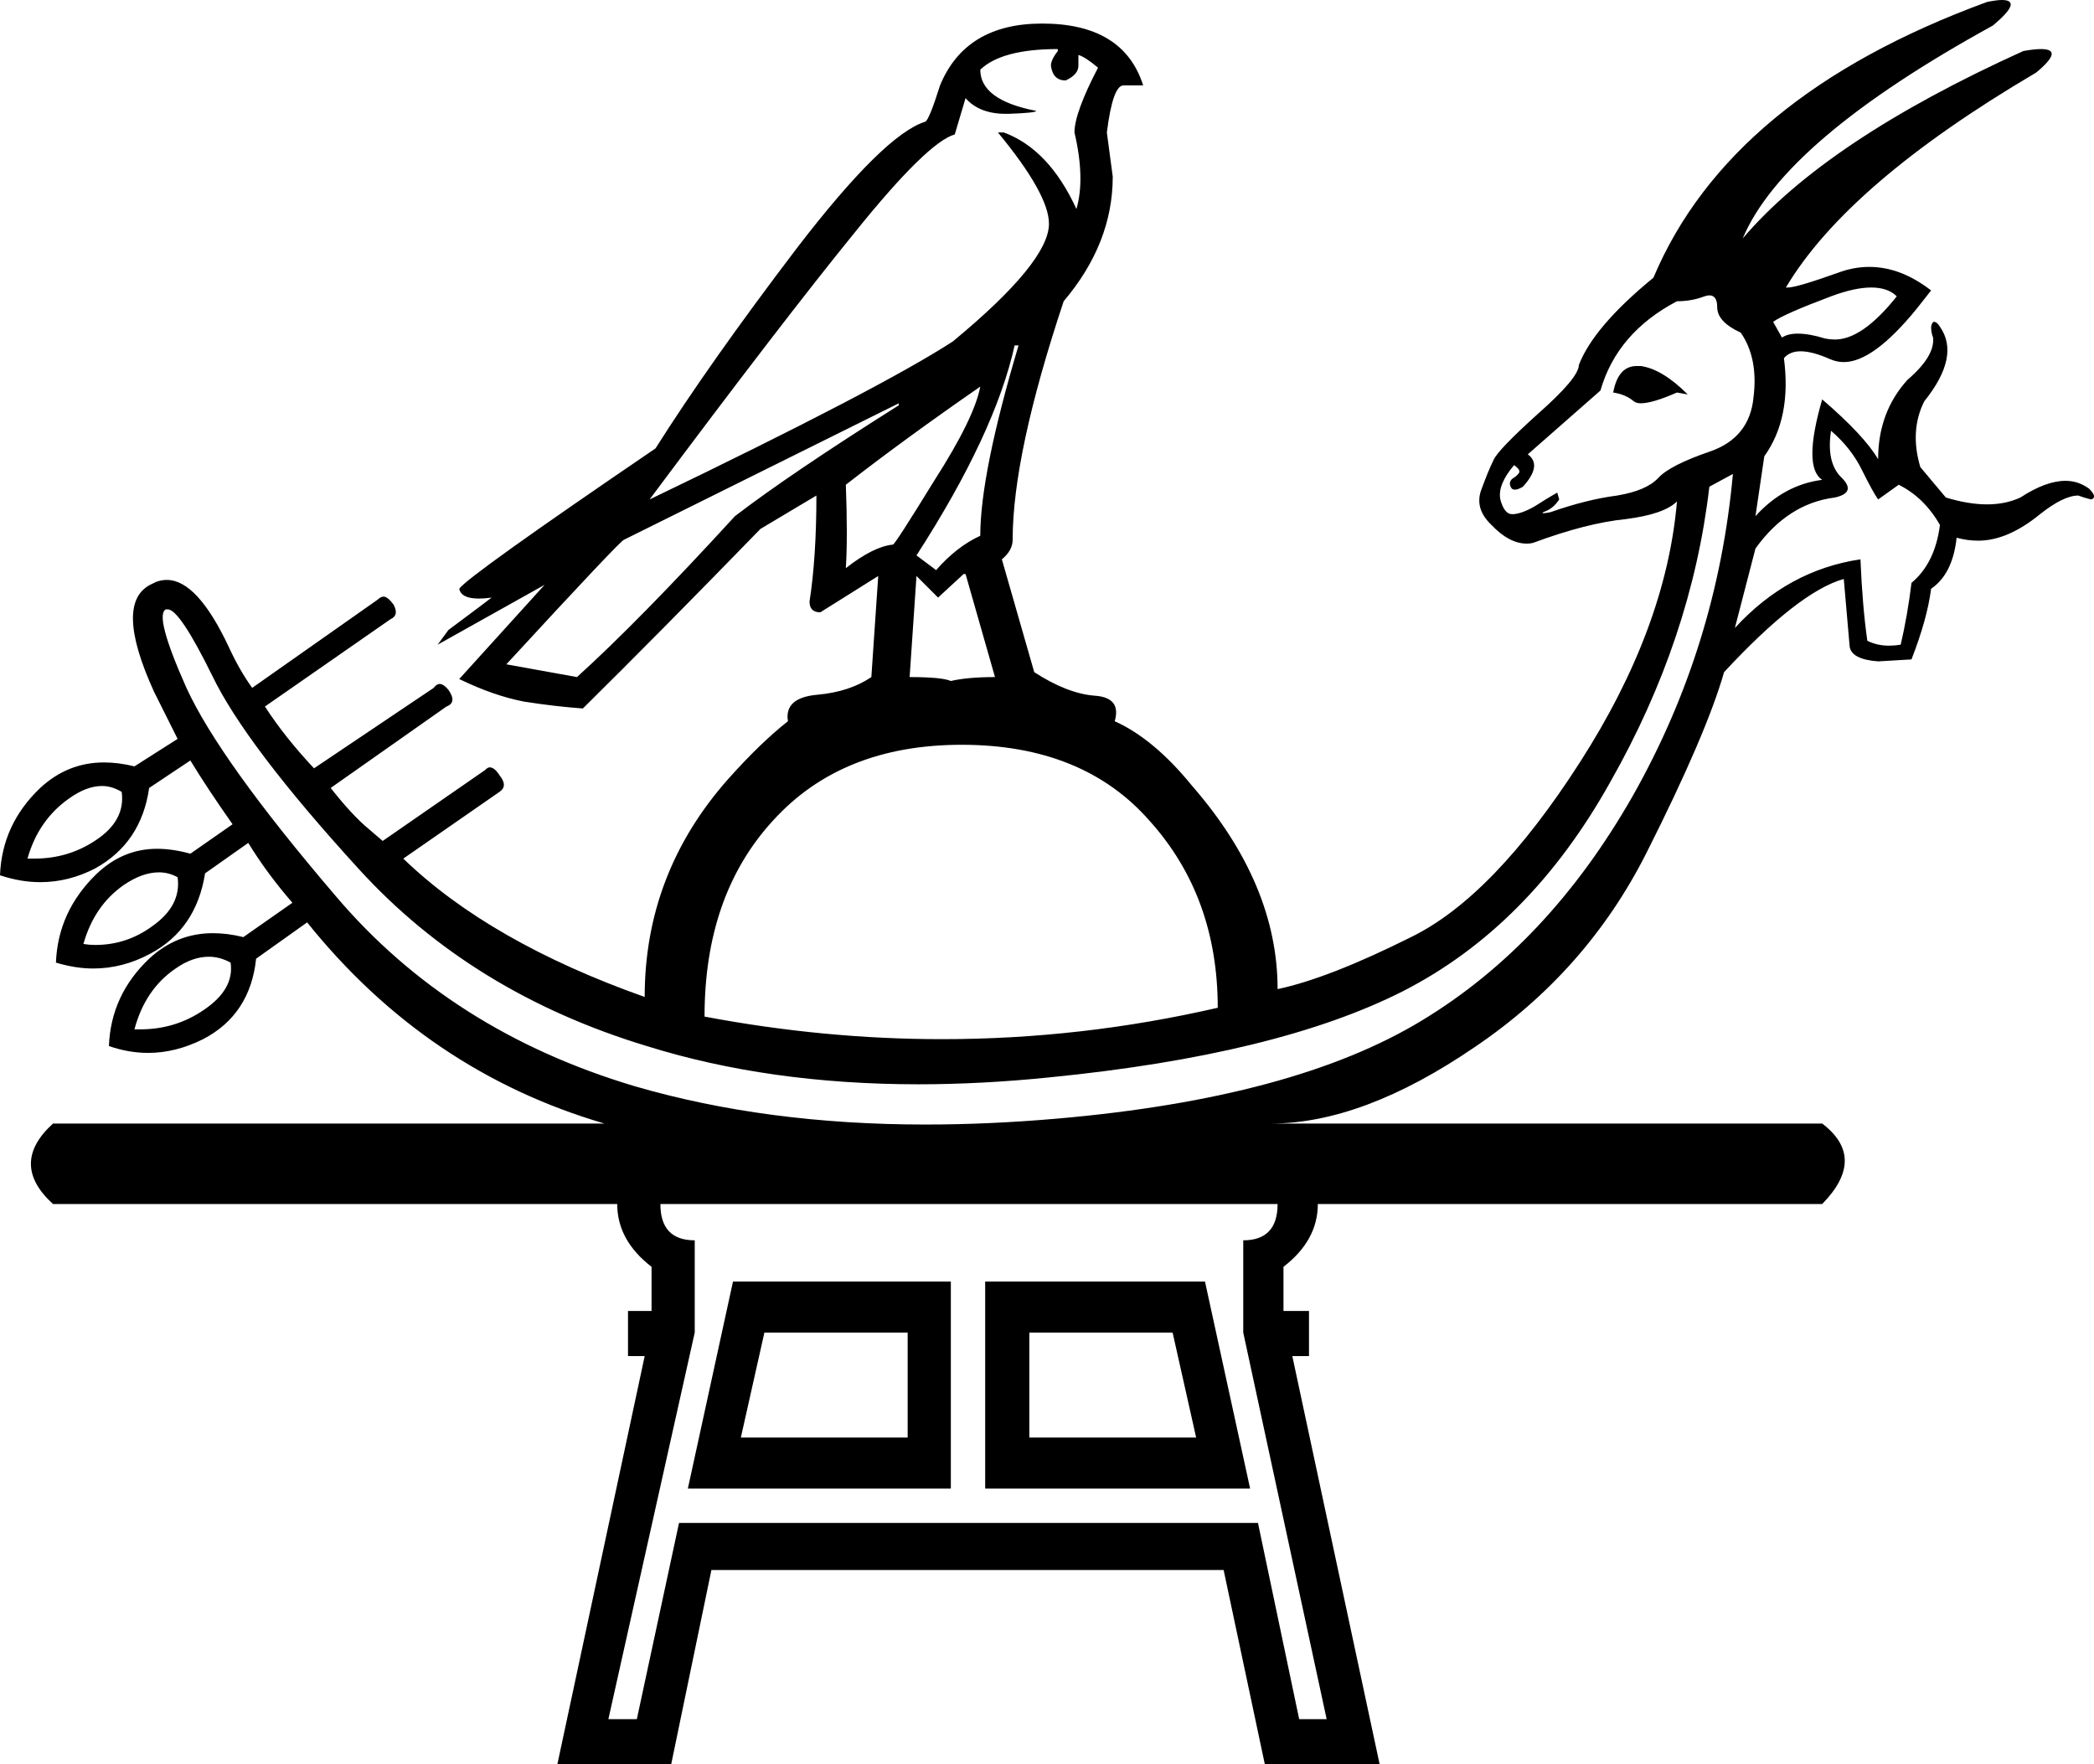 <?xml version='1.0' encoding ='UTF-8' standalone='yes'?>
<svg width='21.34' height='17.98' xmlns='http://www.w3.org/2000/svg' xmlns:xlink='http://www.w3.org/1999/xlink' >
<path style='fill:black; stroke:none' d=' M 19.07 2.93  Q 19.24 2.93 19.33 3.02  Q 18.98 3.46 18.7 3.46  Q 18.65 3.46 18.6 3.45  Q 18.44 3.4 18.32 3.4  Q 18.22 3.4 18.16 3.44  L 18.07 3.28  Q 18.18 3.2 18.66 3.02  Q 18.9 2.93 19.07 2.93  Z  M 16.68 3.73  Q 16.49 3.73 16.44 4  Q 16.57 4.02 16.65 4.09  Q 16.68 4.11 16.72 4.11  Q 16.84 4.11 17.09 4  L 17.2 4.02  Q 16.94 3.76 16.72 3.73  Q 16.7 3.73 16.68 3.73  Z  M 10.78 0.5  L 10.78 0.52  Q 10.71 0.61 10.71 0.67  Q 10.73 0.82 10.86 0.82  Q 10.99 0.76 10.99 0.67  L 10.99 0.56  Q 11.06 0.58 11.19 0.69  Q 10.95 1.15 10.95 1.35  Q 11.06 1.82 10.97 2.13  Q 10.69 1.52 10.23 1.35  L 10.17 1.35  Q 10.69 1.98 10.69 2.28  Q 10.69 2.67 9.71 3.48  Q 8.97 3.96 6.62 5.09  Q 7.97 3.28 8.71 2.37  Q 9.45 1.45 9.73 1.37  L 9.84 1  Q 9.98 1.16 10.25 1.16  Q 10.26 1.16 10.28 1.16  Q 10.56 1.15 10.56 1.13  Q 9.99 1.02 9.99 0.71  Q 10.21 0.5 10.78 0.5  Z  M 17.42 3.01  Q 17.5 3.01 17.5 3.13  Q 17.5 3.28 17.74 3.39  Q 17.92 3.65 17.87 4.05  Q 17.83 4.46 17.43 4.6  Q 17.02 4.74 16.9 4.87  Q 16.78 5 16.48 5.05  Q 16.17 5.09 15.8 5.22  Q 15.75 5.23 15.73 5.23  Q 15.7 5.23 15.75 5.21  Q 15.83 5.18 15.89 5.09  L 15.87 5.02  Q 15.78 5.07 15.64 5.16  Q 15.5 5.24 15.41 5.24  Q 15.33 5.24 15.29 5.09  Q 15.26 4.94 15.43 4.74  Q 15.5 4.79 15.48 4.82  Q 15.46 4.85 15.41 4.88  Q 15.37 4.92 15.4 4.97  Q 15.41 4.99 15.44 4.99  Q 15.47 4.99 15.52 4.96  Q 15.72 4.74 15.57 4.63  L 16.31 3.98  Q 16.48 3.39 17.09 3.07  Q 17.24 3.07 17.37 3.02  Q 17.4 3.01 17.42 3.01  Z  M 9.99 3.94  Q 9.93 4.26 9.52 4.9  Q 9.12 5.55 9.1 5.55  Q 8.9 5.57 8.62 5.79  Q 8.64 5.48 8.62 4.94  Q 9.21 4.48 9.99 3.94  Z  M 10.38 3.52  Q 9.99 4.83 9.99 5.46  Q 9.75 5.57 9.54 5.81  L 9.34 5.66  Q 10.14 4.42 10.34 3.52  Z  M 18.66 4.39  Q 18.87 4.57 18.98 4.8  Q 19.09 5.02 19.14 5.09  L 19.35 4.94  Q 19.61 5.07 19.77 5.35  Q 19.72 5.74 19.48 5.94  Q 19.44 6.27 19.37 6.57  Q 19.31 6.58 19.25 6.58  Q 19.13 6.58 19.03 6.53  Q 18.98 6.18 18.96 5.7  Q 18.22 5.81 17.68 6.4  L 17.89 5.59  Q 18.22 5.13 18.7 5.07  Q 18.92 5.02 18.77 4.87  Q 18.61 4.72 18.66 4.39  Z  M 9.16 4.11  L 9.16 4.13  Q 8.05 4.83 7.49 5.26  Q 6.51 6.33 5.88 6.9  L 5.16 6.77  Q 6.33 5.5 6.36 5.5  L 9.16 4.11  Z  M 9.84 5.85  L 10.14 6.9  Q 9.86 6.9 9.69 6.94  Q 9.6 6.9 9.27 6.9  L 9.34 5.87  L 9.56 6.09  L 9.82 5.85  Z  M 1.04 8.01  Q 1.14 8.01 1.24 8.07  Q 1.28 8.36 0.98 8.56  Q 0.7 8.75 0.35 8.75  Q 0.31 8.75 0.28 8.75  Q 0.39 8.36 0.7 8.14  Q 0.88 8.01 1.04 8.01  Z  M 1.62 8.89  Q 1.72 8.89 1.81 8.94  Q 1.85 9.23 1.55 9.44  Q 1.29 9.63 0.97 9.63  Q 0.91 9.63 0.85 9.62  Q 0.96 9.23 1.26 9.02  Q 1.45 8.89 1.62 8.89  Z  M 2.13 9.75  Q 2.24 9.75 2.35 9.81  Q 2.39 10.08 2.08 10.29  Q 1.79 10.49 1.43 10.49  Q 1.4 10.49 1.37 10.49  Q 1.48 10.08 1.79 9.87  Q 1.96 9.75 2.13 9.75  Z  M 9.8 7.59  Q 11.04 7.59 11.72 8.37  Q 12.41 9.14 12.41 10.27  Q 11.02 10.59 9.6 10.59  Q 8.4 10.59 7.18 10.36  Q 7.18 9.12 7.88 8.36  Q 8.58 7.59 9.8 7.59  Z  M 17.66 4.83  Q 17.5 6.59 16.64 8.11  Q 15.78 9.62 14.49 10.4  Q 13.19 11.19 10.77 11.4  Q 10.08 11.46 9.43 11.46  Q 7.81 11.46 6.47 11.07  Q 4.59 10.51 3.42 9.13  Q 2.24 7.75 1.9 7.01  Q 1.57 6.27 1.69 6.21  Q 1.7 6.21 1.71 6.21  Q 1.83 6.21 2.16 6.88  Q 2.5 7.59 3.66 8.86  Q 4.81 10.12 6.59 10.66  Q 7.84 11.05 9.36 11.05  Q 10 11.05 10.69 10.98  Q 13.02 10.75 14.3 10.1  Q 15.59 9.44 16.41 7.97  Q 17.24 6.51 17.42 4.96  L 17.66 4.83  Z  M 9.25 13.58  L 9.25 14.65  L 7.55 14.65  L 7.79 13.58  Z  M 11.95 13.58  L 12.19 14.65  L 10.49 14.65  L 10.49 13.58  Z  M 7.47 13.06  L 7.01 15.17  L 9.69 15.17  L 9.69 13.06  Z  M 10.04 13.06  L 10.04 15.17  L 12.74 15.17  L 12.28 13.06  Z  M 13.02 12.27  Q 13.02 12.64 12.67 12.64  L 12.67 13.58  L 13.52 17.52  L 13.24 17.52  L 12.82 15.52  L 6.92 15.52  L 6.49 17.52  L 6.2 17.52  L 7.08 13.58  L 7.08 12.64  Q 6.73 12.64 6.73 12.27  Z  M 20.4 0  Q 20.35 0 20.25 0.02  Q 17.63 0.98 16.85 2.83  Q 16.24 3.33 16.09 3.72  Q 16.09 3.85 15.67 4.22  Q 15.26 4.59 15.22 4.69  Q 15.17 4.79 15.1 4.98  Q 15.02 5.18 15.2 5.35  Q 15.38 5.54 15.56 5.54  Q 15.6 5.54 15.63 5.53  Q 16.17 5.33 16.57 5.29  Q 16.96 5.24 17.09 5.11  L 17.09 5.11  Q 16.98 6.4 16.1 7.77  Q 15.22 9.14 14.38 9.55  Q 13.54 9.97 13.02 10.08  Q 13.02 9.01 12.15 8.01  Q 11.76 7.53 11.36 7.35  Q 11.43 7.11 11.16 7.09  Q 10.88 7.07 10.54 6.85  L 10.21 5.7  Q 10.32 5.61 10.32 5.5  Q 10.32 4.63 10.84 3.07  Q 11.34 2.48 11.34 1.8  L 11.28 1.35  Q 11.34 0.87 11.45 0.87  L 11.65 0.87  Q 11.45 0.24 10.62 0.24  Q 9.84 0.24 9.58 0.87  Q 9.47 1.22 9.43 1.24  Q 9.01 1.37 8.12 2.53  Q 7.23 3.7 6.68 4.57  Q 4.77 5.87 4.68 6  Q 4.7 6.1 4.88 6.1  Q 4.94 6.1 5.01 6.09  L 5.01 6.09  Q 4.96 6.13 4.57 6.42  L 4.46 6.57  L 4.46 6.57  L 5.55 5.96  L 4.68 6.92  Q 5.03 7.09 5.34 7.15  Q 5.66 7.2 5.94 7.22  Q 6.71 6.46 7.75 5.39  L 8.32 5.05  L 8.32 5.05  Q 8.32 5.68 8.25 6.13  Q 8.25 6.24 8.36 6.24  L 8.95 5.87  L 8.88 6.9  Q 8.66 7.05 8.33 7.08  Q 7.99 7.11 8.03 7.35  Q 7.75 7.57 7.42 7.94  Q 6.57 8.9 6.57 10.16  Q 4.99 9.6 4.11 8.75  L 5.09 8.07  Q 5.18 8.01 5.09 7.9  Q 5.04 7.82 4.99 7.82  Q 4.97 7.82 4.94 7.85  L 3.9 8.57  Q 3.9 8.57 3.9 8.57  Q 3.9 8.57 3.76 8.45  Q 3.59 8.31 3.37 8.03  L 4.55 7.2  Q 4.66 7.16 4.57 7.03  Q 4.52 6.97 4.48 6.97  Q 4.45 6.97 4.42 7.01  L 3.2 7.83  Q 2.9 7.51 2.7 7.2  L 3.98 6.31  Q 4.07 6.27 4.01 6.16  Q 3.95 6.08 3.91 6.08  Q 3.88 6.08 3.85 6.11  L 2.57 7.01  Q 2.44 6.83 2.33 6.59  Q 2.01 5.91 1.7 5.91  Q 1.62 5.91 1.55 5.95  Q 1.15 6.13 1.57 7.05  Q 1.68 7.27 1.81 7.53  L 1.37 7.81  Q 1.21 7.77 1.06 7.77  Q 0.69 7.77 0.41 8.03  Q 0.02 8.4 0 8.92  Q 0.21 8.99 0.41 8.99  Q 0.7 8.99 0.97 8.85  Q 1.44 8.59 1.52 8.03  L 1.94 7.75  Q 2.11 8.03 2.37 8.4  L 1.94 8.7  Q 1.76 8.65 1.6 8.65  Q 1.25 8.65 0.98 8.91  Q 0.59 9.29 0.57 9.81  Q 0.77 9.87 0.95 9.87  Q 1.25 9.87 1.53 9.72  Q 2 9.47 2.09 8.9  L 2.53 8.59  Q 2.72 8.9 2.98 9.2  L 2.48 9.55  Q 2.32 9.51 2.17 9.51  Q 1.8 9.51 1.52 9.77  Q 1.13 10.14 1.11 10.66  Q 1.31 10.73 1.51 10.73  Q 1.79 10.73 2.07 10.59  Q 2.55 10.34 2.61 9.77  L 3.13 9.4  Q 4.35 10.92 6.16 11.45  L 0.54 11.45  Q 0.09 11.86 0.54 12.27  L 6.29 12.27  Q 6.29 12.64 6.64 12.91  L 6.64 13.36  L 6.4 13.36  L 6.4 13.82  L 6.57 13.82  L 5.68 17.98  L 6.84 17.98  L 7.25 16  L 12.47 16  L 12.89 17.98  L 14.06 17.98  L 13.17 13.82  L 13.34 13.82  L 13.34 13.36  L 13.08 13.36  L 13.08 12.91  Q 13.43 12.64 13.43 12.27  L 18.57 12.27  Q 19.03 11.8 18.57 11.45  L 12.95 11.45  Q 13.89 11.45 15.03 10.67  Q 16.17 9.9 16.78 8.69  Q 17.39 7.48 17.57 6.85  Q 18.33 6.03 18.79 5.9  L 18.85 6.59  Q 18.87 6.72 19.14 6.74  L 19.48 6.72  Q 19.64 6.31 19.68 6  Q 19.9 5.85 19.94 5.48  Q 20.05 5.51 20.16 5.51  Q 20.46 5.51 20.79 5.24  Q 21.03 5.05 21.18 5.05  Q 21.23 5.07 21.31 5.09  Q 21.38 5.07 21.29 4.98  Q 21.18 4.9 21.05 4.9  Q 20.85 4.9 20.59 5.07  Q 20.44 5.14 20.25 5.14  Q 20.06 5.14 19.83 5.07  L 19.57 4.76  Q 19.46 4.39 19.61 4.09  Q 19.98 3.63 19.77 3.33  Q 19.74 3.28 19.71 3.28  Q 19.69 3.28 19.68 3.33  Q 19.68 3.39 19.7 3.44  Q 19.72 3.63 19.44 3.87  Q 19.14 4.2 19.14 4.68  Q 19 4.44 18.57 4.07  Q 18.37 4.76 18.57 4.89  Q 18.18 4.94 17.89 5.26  L 17.98 4.65  Q 18.26 4.26 18.18 3.65  Q 18.24 3.58 18.35 3.58  Q 18.47 3.58 18.65 3.66  Q 18.72 3.69 18.79 3.69  Q 19.09 3.69 19.53 3.15  L 19.68 2.96  Q 19.37 2.72 19.05 2.72  Q 18.89 2.72 18.73 2.78  Q 18.31 2.93 18.22 2.93  Q 18.21 2.93 18.2 2.93  Q 18.83 1.87 20.75 0.74  Q 21.04 0.5 20.8 0.5  Q 20.73 0.5 20.62 0.52  Q 18.61 1.43 17.76 2.43  Q 18.18 1.43 20.31 0.26  Q 20.62 0 20.4 0  Z '/></svg>
